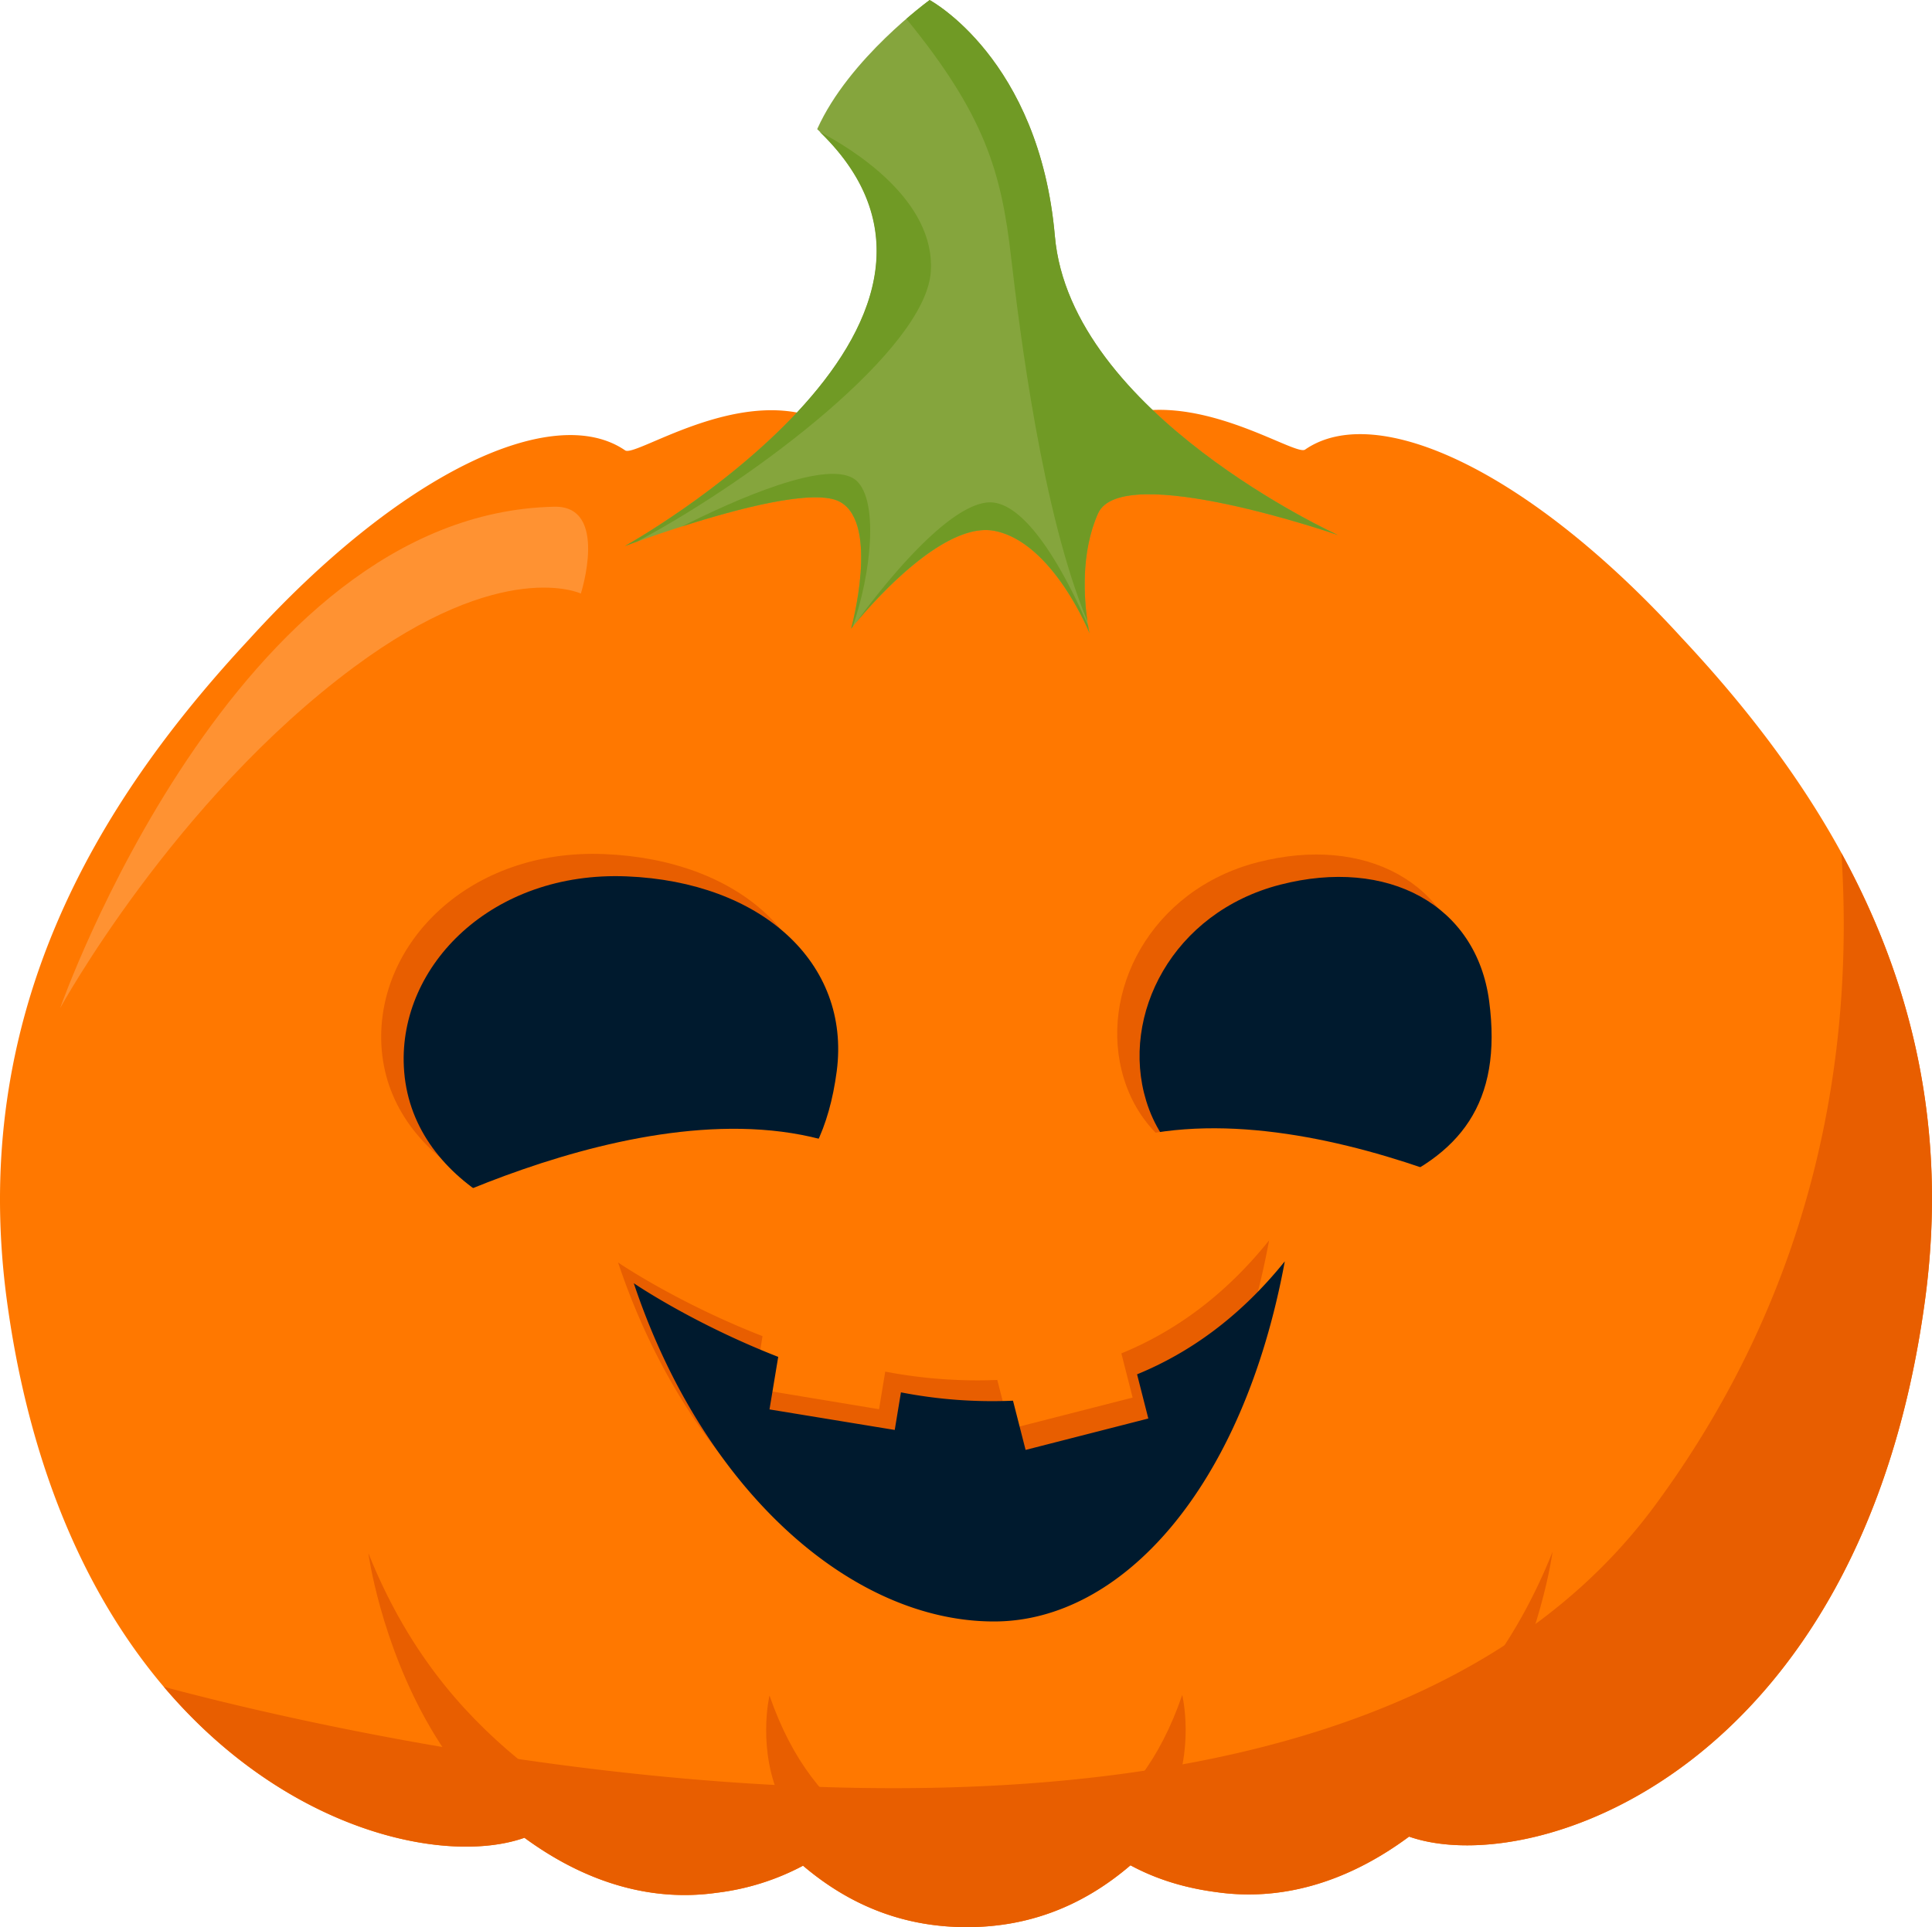 <svg xmlns="http://www.w3.org/2000/svg" width="996.5" height="994.2" viewBox="-0.011 0 996.54 994.2" style=""><g><title>hlwnlic62_81674732</title><g data-name="Layer 2"><path d="M497.8 204.7c-44.8.1-67.2 14.6-75.9 11.2-42.1-16.5-94.5 20.3-99.5 16.4-37-25.3-115.6 11.3-193.9 97.5C50.1 414-16.7 523.5 3.7 672.1c33.4 242.4 202.8 298.6 266.8 276 33.7 24.7 67.6 32.8 98.9 28.4a127 127 0 0 0 44.8-14c26 22.1 54.3 31.7 84.5 31.7s58.5-9.7 84.4-31.9c13.5 7.3 28.4 11.8 44.8 13.9 31.4 4.4 65.3-3.8 98.9-28.7 64.1 22.4 233.3-34.1 266.1-276.6 20.1-148.7-46.9-258-125.6-342-78.5-86-157.2-122.4-194.1-97-5 3.9-57.4-32.8-99.5-16.1-8.7 3.4-31.2-11.1-75.9-11.1z" fill="#ff7800"></path><path d="M853.6 776.7c-178.7 242.1-691.2 114.5-769.1 93.5 63.6 75 145.7 92.1 186 77.9 33.7 24.7 67.6 32.8 98.9 28.4a127 127 0 0 0 44.8-14c26 22.1 54.3 31.7 84.5 31.7s58.5-9.7 84.4-31.9c13.5 7.3 28.4 11.8 44.8 13.9 31.4 4.4 65.3-3.8 98.9-28.7 64.1 22.4 233.3-34.1 266.1-276.6 12.3-90.5-7.8-166.3-43.1-230.8 6.5 100.4-11.6 221.9-96.2 336.6z" fill="#e85e00"></path><path d="M190 801.3s24.5 183.3 183.4 172c-76.4-41.2-145.1-76.6-183.4-172z" fill="#e85e00"></path><path d="M396.9 874.7s-26.9 113.5 132 102.2c-63.1-17.4-108.7-34.9-132-102.2z" fill="#e85e00"></path><path d="M609.8 874.4S637 987.9 478.1 977c63-17.6 108.6-35.2 131.7-102.6z" fill="#e85e00"></path><path d="M800.8 800.6S776.7 984 617.8 973c76.3-41.4 144.9-77 183-172.4z" fill="#e85e00"></path><path d="M322.3 281.7s206.1-114.6 99.2-215.1C437.9 30 479.5 0 479.5 0s56.6 30.2 64.6 121.8 146 154.2 146 154.2-111.3-38.6-123.7-11.2-4.4 61.9-4.4 61.9-18.8-46.7-48.8-52.8-74.2 50.4-74.2 50.4 14.9-54-5.7-65.4-111 22.8-111 22.8z" fill="#85a53d"></path><path d="M690.1 276s-138-62.6-146-154.2S479.5 0 479.5 0s-4.9 3.6-12 9.7c40.6 49.7 49 79.2 54 122.8 4.4 38 16.1 132.6 39.4 188-1.7-11.2-3.6-35.3 5.5-55.7 12.4-27.4 123.7 11.2 123.7 11.2z" fill="#709a25"></path><path d="M422.8 68c103.6 100.2-100.5 213.7-100.5 213.7l6.5-2.4C390.9 246 477.3 180 480.1 140.2c2.5-37.2-40.8-63.6-57.3-72.2z" fill="#709a25"></path><path d="M441.9 248.1c-13.5-12.6-64.2 10.4-90.2 23.5 28.3-9.1 68.6-19.9 81.6-12.7 20.6 11.4 5.7 65.4 5.7 65.4l.8-1c9.6-27.4 13.4-64.6 2.1-75.2z" fill="#709a25"></path><path d="M509.4 259.2c-22 1.9-56.1 45.8-67.8 61.9 9.8-11.8 45.9-52.5 71.6-47.2 30 6.1 48.8 52.8 48.8 52.8a37 37 0 0 1-.8-3.9c-8.3-19.3-30.4-65.4-51.8-63.6z" fill="#709a25"></path><path d="M31 520.1S120.4 265 285.8 261.4c28.4-.7 13.8 44.8 13.8 44.8s-40.2-19.1-117.1 38C89.5 413.2 31 520.1 31 520.1z" fill="#ff9232"></path><path d="M196.7 538.8c2.9 60.2 72.1 92 125.5 88.1 55.9-4.1 90.1-26.4 97.8-85.9 7.3-55.9-38.9-97.6-108.4-100.4s-117.4 45.9-114.9 98.2z" fill="#e85e00"></path><path d="M579.7 556.4c15.6 50.9 77.3 61.6 118.6 45.4 43.2-16.9 65.3-44.1 58.2-96.9-6.5-49.6-52.3-74.3-107.7-60.1s-82.7 67.4-69.1 111.6z" fill="#e85e00"></path><path d="M208.3 550.3c2.9 60.2 72.1 92 125.5 88.1 55.9-4.1 90-26.4 97.8-85.9 7.2-55.8-39-97.6-108.4-100.4S205.7 498 208.3 550.3z" fill="#001a2e"></path><path d="M591.2 567.9c15.6 50.9 77.3 61.6 118.6 45.4 43.3-16.9 65.3-44.1 58.3-96.9-6.6-49.6-52.3-74.3-107.8-60s-82.6 67.3-69.1 111.5z" fill="#001a2e"></path><path d="M183.1 642s147.7-86.2 249.8-51.4c57.7 19.7-48.3 80.7-48.3 80.7z" fill="#ff7800"></path><path d="M820.9 641.2S673.1 555.4 571 590.5c-57.6 19.8 48.5 80.5 48.5 80.5z" fill="#ff7800"></path><path d="M578.4 698.2l5.8 22.8-63.3 16.2-6.5-25.3a251.4 251.4 0 0 1-57.8-4.3l-3.2 19.4-64.5-10.7 4.4-27c-44.3-17.3-74.5-38-74.5-38C354.4 757.7 431 825.9 504.7 825.8c65.5-.1 128.2-68.4 149.9-185.9-23.1 28.8-49.1 47.2-76.2 58.3z" fill="#e85e00"></path><path d="M586.5 709l5.8 22.8L529 748l-6.5-25.4a245.9 245.9 0 0 1-57.8-4.3l-3.2 19.4-64.6-10.6 4.5-27.1c-44.3-17.3-74.5-38-74.5-38C362.5 768.5 439 836.6 512.8 836.5c65.5 0 128.2-68.4 149.9-185.8-23.1 28.7-49.1 47.2-76.2 58.3z" fill="#001a2e"></path></g></g></svg>